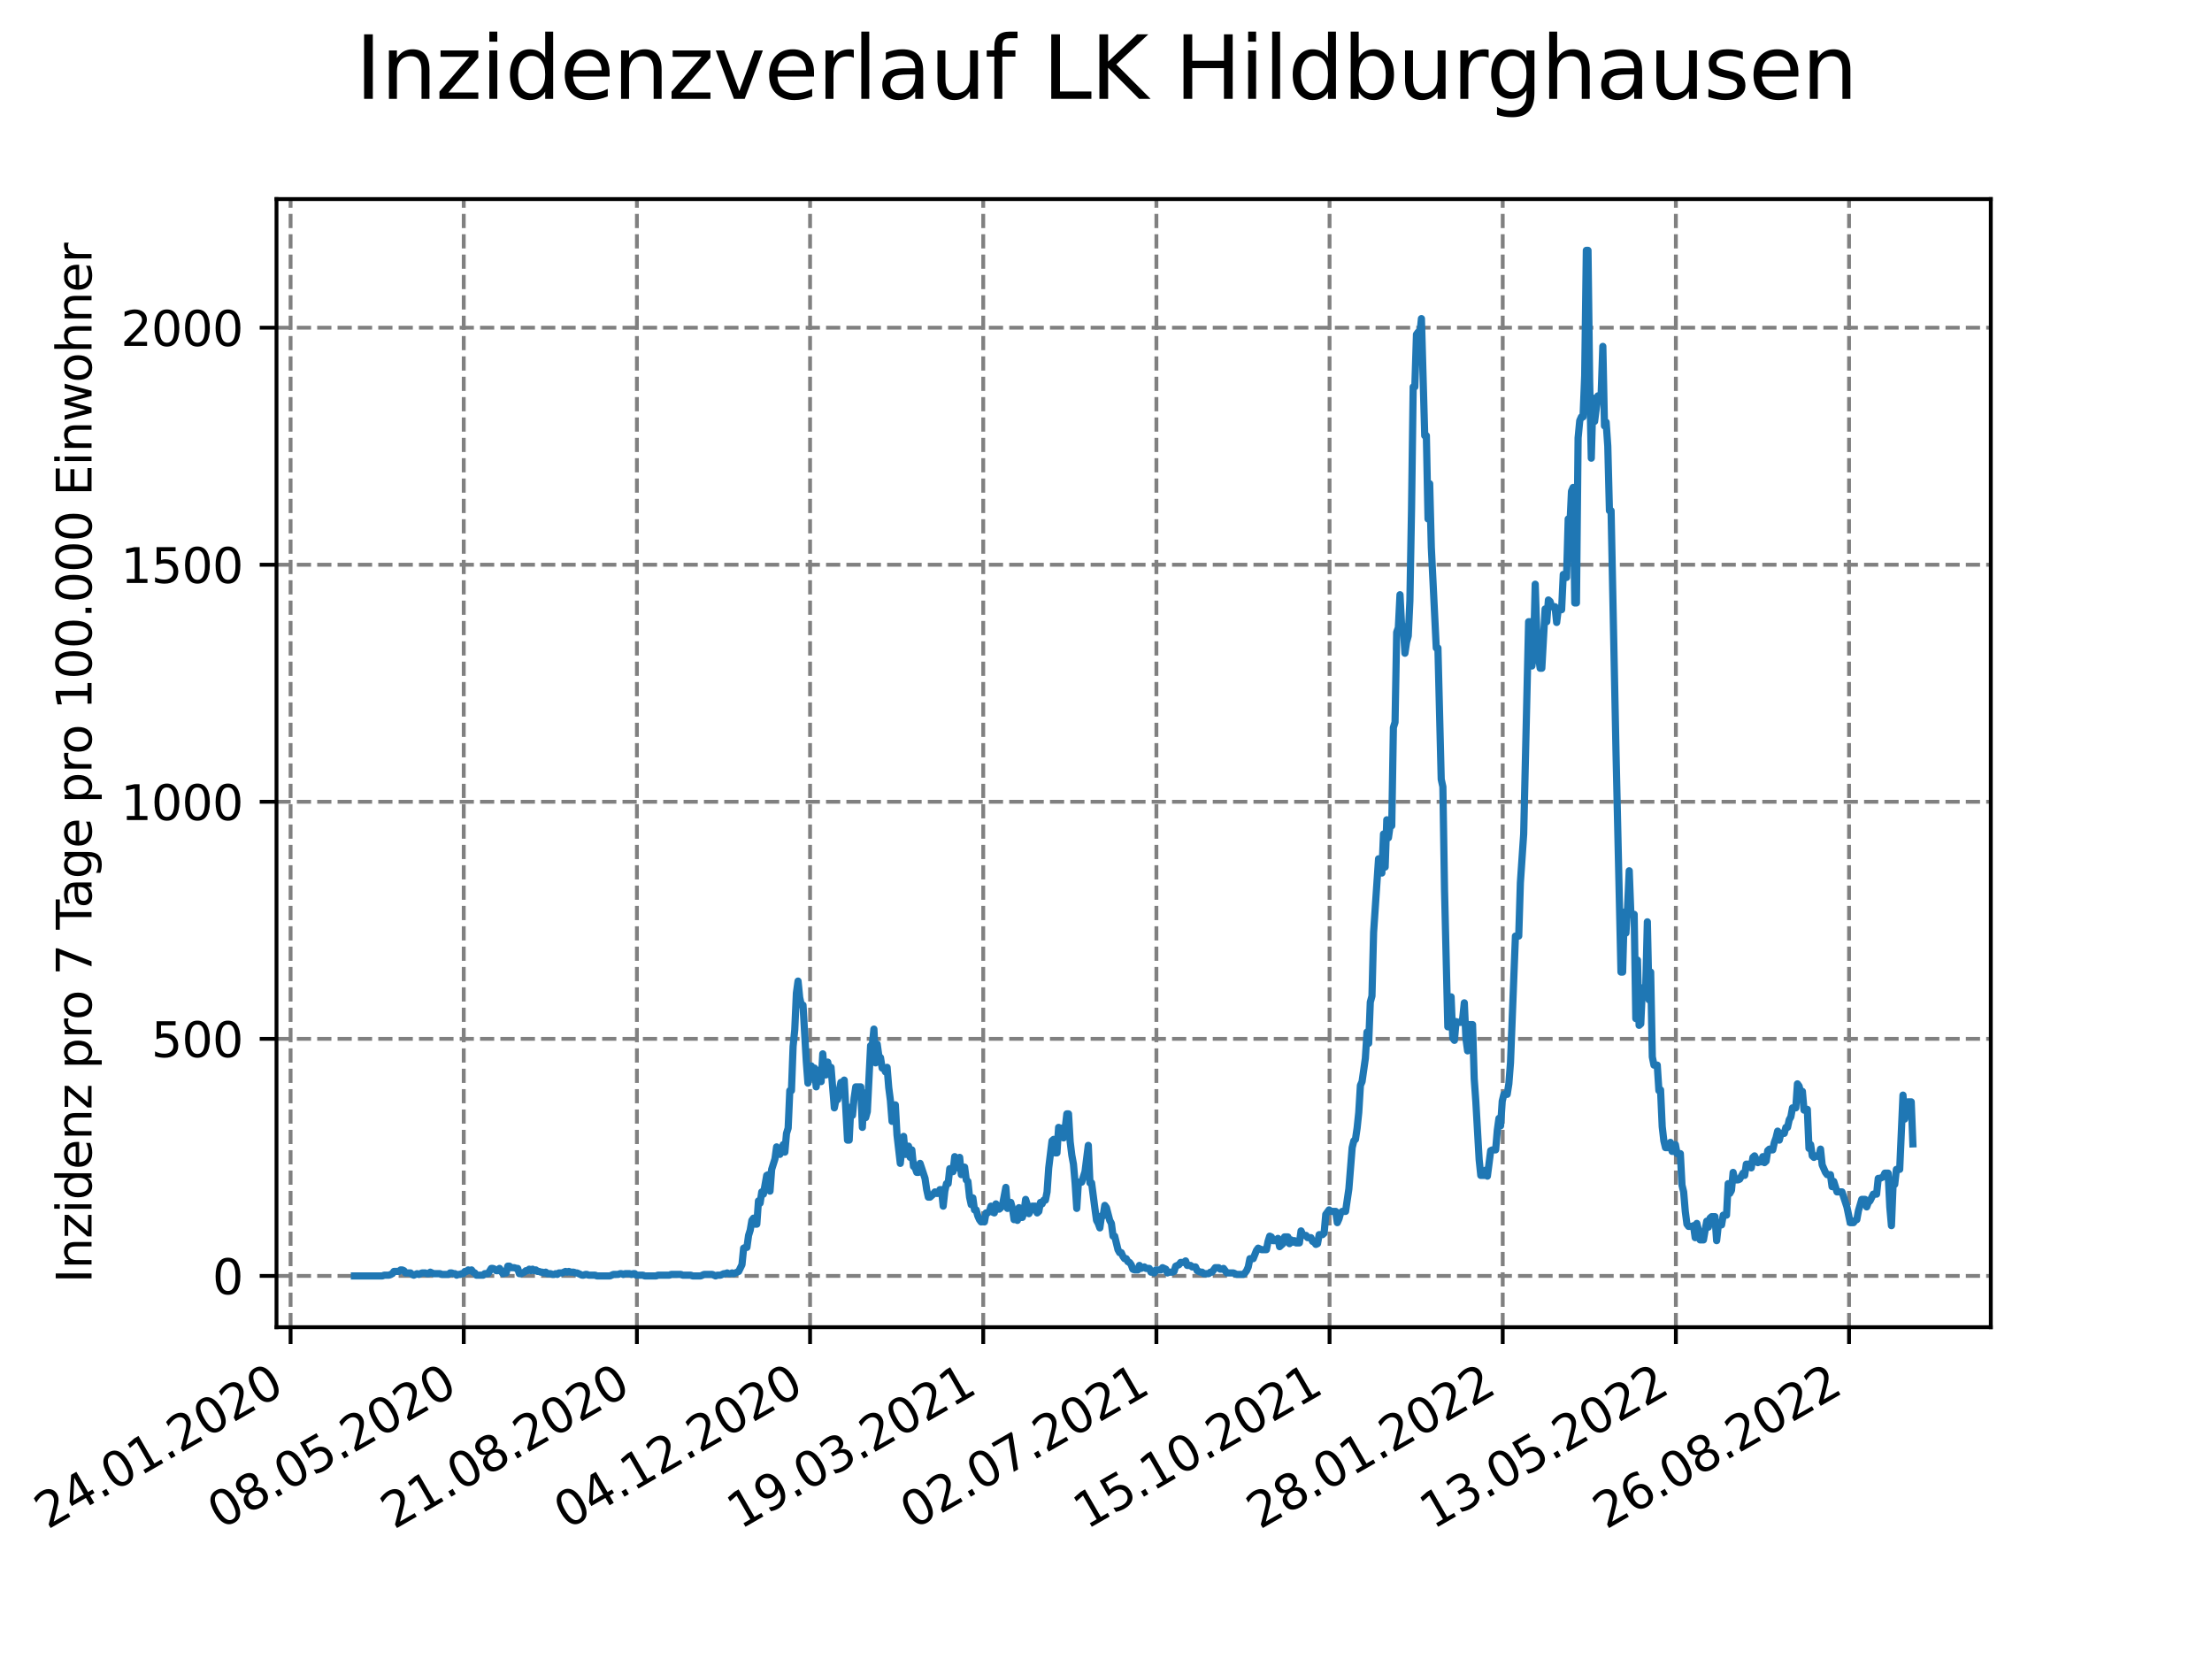 <?xml version="1.0" encoding="utf-8" standalone="no"?>
<!DOCTYPE svg PUBLIC "-//W3C//DTD SVG 1.1//EN"
  "http://www.w3.org/Graphics/SVG/1.1/DTD/svg11.dtd">
<svg xmlns:xlink="http://www.w3.org/1999/xlink" width="460.8pt" height="345.6pt" viewBox="0 0 460.8 345.6" xmlns="http://www.w3.org/2000/svg" version="1.1">
 <defs>
  <style type="text/css">*{stroke-linejoin: round; stroke-linecap: butt}</style>
 </defs>
 <g id="figure_1">
  <g id="patch_1">
   <path d="M 0 345.6 
L 460.8 345.6 
L 460.8 0 
L 0 0 
z
" style="fill: #ffffff"/>
  </g>
  <g id="axes_1">
   <g id="patch_2">
    <path d="M 57.6 276.48 
L 414.72 276.48 
L 414.72 41.472 
L 57.6 41.472 
z
" style="fill: #ffffff"/>
   </g>
   <g id="matplotlib.axis_1">
    <g id="xtick_1">
     <g id="line2d_1">
      <path d="M 60.534 276.48 
L 60.534 41.472 
" clip-path="url(#p75baddd32b)" style="fill: none; stroke-dasharray: 2.96,1.28; stroke-dashoffset: 0; stroke: #808080; stroke-width: 0.8"/>
     </g>
     <g id="line2d_2">
      <defs>
       <path id="m4b39d56ba1" d="M 0 0 
L 0 3.5 
" style="stroke: #000000; stroke-width: 0.8"/>
      </defs>
      <g>
       <use xlink:href="#m4b39d56ba1" x="60.534" y="276.48" style="stroke: #000000; stroke-width: 0.8"/>
      </g>
     </g>
     <g id="text_1">
      <!-- 24.01.2020 -->
      <g transform="translate(9.909 318.689) rotate(-30) scale(0.1 -0.1)">
       <defs>
        <path id="DejaVuSans-32" d="M 1228 531 
L 3431 531 
L 3431 0 
L 469 0 
L 469 531 
Q 828 903 1448 1529 
Q 2069 2156 2228 2338 
Q 2531 2678 2651 2914 
Q 2772 3150 2772 3378 
Q 2772 3750 2511 3984 
Q 2250 4219 1831 4219 
Q 1534 4219 1204 4116 
Q 875 4013 500 3803 
L 500 4441 
Q 881 4594 1212 4672 
Q 1544 4750 1819 4750 
Q 2544 4750 2975 4387 
Q 3406 4025 3406 3419 
Q 3406 3131 3298 2873 
Q 3191 2616 2906 2266 
Q 2828 2175 2409 1742 
Q 1991 1309 1228 531 
z
" transform="scale(0.016)"/>
        <path id="DejaVuSans-34" d="M 2419 4116 
L 825 1625 
L 2419 1625 
L 2419 4116 
z
M 2253 4666 
L 3047 4666 
L 3047 1625 
L 3713 1625 
L 3713 1100 
L 3047 1100 
L 3047 0 
L 2419 0 
L 2419 1100 
L 313 1100 
L 313 1709 
L 2253 4666 
z
" transform="scale(0.016)"/>
        <path id="DejaVuSans-2e" d="M 684 794 
L 1344 794 
L 1344 0 
L 684 0 
L 684 794 
z
" transform="scale(0.016)"/>
        <path id="DejaVuSans-30" d="M 2034 4250 
Q 1547 4250 1301 3770 
Q 1056 3291 1056 2328 
Q 1056 1369 1301 889 
Q 1547 409 2034 409 
Q 2525 409 2770 889 
Q 3016 1369 3016 2328 
Q 3016 3291 2770 3770 
Q 2525 4250 2034 4250 
z
M 2034 4750 
Q 2819 4750 3233 4129 
Q 3647 3509 3647 2328 
Q 3647 1150 3233 529 
Q 2819 -91 2034 -91 
Q 1250 -91 836 529 
Q 422 1150 422 2328 
Q 422 3509 836 4129 
Q 1250 4750 2034 4750 
z
" transform="scale(0.016)"/>
        <path id="DejaVuSans-31" d="M 794 531 
L 1825 531 
L 1825 4091 
L 703 3866 
L 703 4441 
L 1819 4666 
L 2450 4666 
L 2450 531 
L 3481 531 
L 3481 0 
L 794 0 
L 794 531 
z
" transform="scale(0.016)"/>
       </defs>
       <use xlink:href="#DejaVuSans-32"/>
       <use xlink:href="#DejaVuSans-34" x="63.623"/>
       <use xlink:href="#DejaVuSans-2e" x="127.246"/>
       <use xlink:href="#DejaVuSans-30" x="159.033"/>
       <use xlink:href="#DejaVuSans-31" x="222.656"/>
       <use xlink:href="#DejaVuSans-2e" x="286.279"/>
       <use xlink:href="#DejaVuSans-32" x="318.066"/>
       <use xlink:href="#DejaVuSans-30" x="381.689"/>
       <use xlink:href="#DejaVuSans-32" x="445.312"/>
       <use xlink:href="#DejaVuSans-30" x="508.936"/>
      </g>
     </g>
    </g>
    <g id="xtick_2">
     <g id="line2d_3">
      <path d="M 96.607 276.48 
L 96.607 41.472 
" clip-path="url(#p75baddd32b)" style="fill: none; stroke-dasharray: 2.96,1.28; stroke-dashoffset: 0; stroke: #808080; stroke-width: 0.8"/>
     </g>
     <g id="line2d_4">
      <g>
       <use xlink:href="#m4b39d56ba1" x="96.607" y="276.48" style="stroke: #000000; stroke-width: 0.8"/>
      </g>
     </g>
     <g id="text_2">
      <!-- 08.05.2020 -->
      <g transform="translate(45.982 318.689) rotate(-30) scale(0.1 -0.1)">
       <defs>
        <path id="DejaVuSans-38" d="M 2034 2216 
Q 1584 2216 1326 1975 
Q 1069 1734 1069 1313 
Q 1069 891 1326 650 
Q 1584 409 2034 409 
Q 2484 409 2743 651 
Q 3003 894 3003 1313 
Q 3003 1734 2745 1975 
Q 2488 2216 2034 2216 
z
M 1403 2484 
Q 997 2584 770 2862 
Q 544 3141 544 3541 
Q 544 4100 942 4425 
Q 1341 4750 2034 4750 
Q 2731 4750 3128 4425 
Q 3525 4100 3525 3541 
Q 3525 3141 3298 2862 
Q 3072 2584 2669 2484 
Q 3125 2378 3379 2068 
Q 3634 1759 3634 1313 
Q 3634 634 3220 271 
Q 2806 -91 2034 -91 
Q 1263 -91 848 271 
Q 434 634 434 1313 
Q 434 1759 690 2068 
Q 947 2378 1403 2484 
z
M 1172 3481 
Q 1172 3119 1398 2916 
Q 1625 2713 2034 2713 
Q 2441 2713 2670 2916 
Q 2900 3119 2900 3481 
Q 2900 3844 2670 4047 
Q 2441 4250 2034 4250 
Q 1625 4250 1398 4047 
Q 1172 3844 1172 3481 
z
" transform="scale(0.016)"/>
        <path id="DejaVuSans-35" d="M 691 4666 
L 3169 4666 
L 3169 4134 
L 1269 4134 
L 1269 2991 
Q 1406 3038 1543 3061 
Q 1681 3084 1819 3084 
Q 2600 3084 3056 2656 
Q 3513 2228 3513 1497 
Q 3513 744 3044 326 
Q 2575 -91 1722 -91 
Q 1428 -91 1123 -41 
Q 819 9 494 109 
L 494 744 
Q 775 591 1075 516 
Q 1375 441 1709 441 
Q 2250 441 2565 725 
Q 2881 1009 2881 1497 
Q 2881 1984 2565 2268 
Q 2250 2553 1709 2553 
Q 1456 2553 1204 2497 
Q 953 2441 691 2322 
L 691 4666 
z
" transform="scale(0.016)"/>
       </defs>
       <use xlink:href="#DejaVuSans-30"/>
       <use xlink:href="#DejaVuSans-38" x="63.623"/>
       <use xlink:href="#DejaVuSans-2e" x="127.246"/>
       <use xlink:href="#DejaVuSans-30" x="159.033"/>
       <use xlink:href="#DejaVuSans-35" x="222.656"/>
       <use xlink:href="#DejaVuSans-2e" x="286.279"/>
       <use xlink:href="#DejaVuSans-32" x="318.066"/>
       <use xlink:href="#DejaVuSans-30" x="381.689"/>
       <use xlink:href="#DejaVuSans-32" x="445.312"/>
       <use xlink:href="#DejaVuSans-30" x="508.936"/>
      </g>
     </g>
    </g>
    <g id="xtick_3">
     <g id="line2d_5">
      <path d="M 132.68 276.48 
L 132.68 41.472 
" clip-path="url(#p75baddd32b)" style="fill: none; stroke-dasharray: 2.96,1.28; stroke-dashoffset: 0; stroke: #808080; stroke-width: 0.8"/>
     </g>
     <g id="line2d_6">
      <g>
       <use xlink:href="#m4b39d56ba1" x="132.68" y="276.48" style="stroke: #000000; stroke-width: 0.8"/>
      </g>
     </g>
     <g id="text_3">
      <!-- 21.08.2020 -->
      <g transform="translate(82.055 318.689) rotate(-30) scale(0.1 -0.1)">
       <use xlink:href="#DejaVuSans-32"/>
       <use xlink:href="#DejaVuSans-31" x="63.623"/>
       <use xlink:href="#DejaVuSans-2e" x="127.246"/>
       <use xlink:href="#DejaVuSans-30" x="159.033"/>
       <use xlink:href="#DejaVuSans-38" x="222.656"/>
       <use xlink:href="#DejaVuSans-2e" x="286.279"/>
       <use xlink:href="#DejaVuSans-32" x="318.066"/>
       <use xlink:href="#DejaVuSans-30" x="381.689"/>
       <use xlink:href="#DejaVuSans-32" x="445.312"/>
       <use xlink:href="#DejaVuSans-30" x="508.936"/>
      </g>
     </g>
    </g>
    <g id="xtick_4">
     <g id="line2d_7">
      <path d="M 168.753 276.48 
L 168.753 41.472 
" clip-path="url(#p75baddd32b)" style="fill: none; stroke-dasharray: 2.96,1.28; stroke-dashoffset: 0; stroke: #808080; stroke-width: 0.8"/>
     </g>
     <g id="line2d_8">
      <g>
       <use xlink:href="#m4b39d56ba1" x="168.753" y="276.48" style="stroke: #000000; stroke-width: 0.8"/>
      </g>
     </g>
     <g id="text_4">
      <!-- 04.12.2020 -->
      <g transform="translate(118.127 318.689) rotate(-30) scale(0.1 -0.1)">
       <use xlink:href="#DejaVuSans-30"/>
       <use xlink:href="#DejaVuSans-34" x="63.623"/>
       <use xlink:href="#DejaVuSans-2e" x="127.246"/>
       <use xlink:href="#DejaVuSans-31" x="159.033"/>
       <use xlink:href="#DejaVuSans-32" x="222.656"/>
       <use xlink:href="#DejaVuSans-2e" x="286.279"/>
       <use xlink:href="#DejaVuSans-32" x="318.066"/>
       <use xlink:href="#DejaVuSans-30" x="381.689"/>
       <use xlink:href="#DejaVuSans-32" x="445.312"/>
       <use xlink:href="#DejaVuSans-30" x="508.936"/>
      </g>
     </g>
    </g>
    <g id="xtick_5">
     <g id="line2d_9">
      <path d="M 204.825 276.48 
L 204.825 41.472 
" clip-path="url(#p75baddd32b)" style="fill: none; stroke-dasharray: 2.96,1.28; stroke-dashoffset: 0; stroke: #808080; stroke-width: 0.8"/>
     </g>
     <g id="line2d_10">
      <g>
       <use xlink:href="#m4b39d56ba1" x="204.825" y="276.48" style="stroke: #000000; stroke-width: 0.8"/>
      </g>
     </g>
     <g id="text_5">
      <!-- 19.03.2021 -->
      <g transform="translate(154.2 318.689) rotate(-30) scale(0.1 -0.1)">
       <defs>
        <path id="DejaVuSans-39" d="M 703 97 
L 703 672 
Q 941 559 1184 500 
Q 1428 441 1663 441 
Q 2288 441 2617 861 
Q 2947 1281 2994 2138 
Q 2813 1869 2534 1725 
Q 2256 1581 1919 1581 
Q 1219 1581 811 2004 
Q 403 2428 403 3163 
Q 403 3881 828 4315 
Q 1253 4750 1959 4750 
Q 2769 4750 3195 4129 
Q 3622 3509 3622 2328 
Q 3622 1225 3098 567 
Q 2575 -91 1691 -91 
Q 1453 -91 1209 -44 
Q 966 3 703 97 
z
M 1959 2075 
Q 2384 2075 2632 2365 
Q 2881 2656 2881 3163 
Q 2881 3666 2632 3958 
Q 2384 4250 1959 4250 
Q 1534 4250 1286 3958 
Q 1038 3666 1038 3163 
Q 1038 2656 1286 2365 
Q 1534 2075 1959 2075 
z
" transform="scale(0.016)"/>
        <path id="DejaVuSans-33" d="M 2597 2516 
Q 3050 2419 3304 2112 
Q 3559 1806 3559 1356 
Q 3559 666 3084 287 
Q 2609 -91 1734 -91 
Q 1441 -91 1130 -33 
Q 819 25 488 141 
L 488 750 
Q 750 597 1062 519 
Q 1375 441 1716 441 
Q 2309 441 2620 675 
Q 2931 909 2931 1356 
Q 2931 1769 2642 2001 
Q 2353 2234 1838 2234 
L 1294 2234 
L 1294 2753 
L 1863 2753 
Q 2328 2753 2575 2939 
Q 2822 3125 2822 3475 
Q 2822 3834 2567 4026 
Q 2313 4219 1838 4219 
Q 1578 4219 1281 4162 
Q 984 4106 628 3988 
L 628 4550 
Q 988 4650 1302 4700 
Q 1616 4750 1894 4750 
Q 2613 4750 3031 4423 
Q 3450 4097 3450 3541 
Q 3450 3153 3228 2886 
Q 3006 2619 2597 2516 
z
" transform="scale(0.016)"/>
       </defs>
       <use xlink:href="#DejaVuSans-31"/>
       <use xlink:href="#DejaVuSans-39" x="63.623"/>
       <use xlink:href="#DejaVuSans-2e" x="127.246"/>
       <use xlink:href="#DejaVuSans-30" x="159.033"/>
       <use xlink:href="#DejaVuSans-33" x="222.656"/>
       <use xlink:href="#DejaVuSans-2e" x="286.279"/>
       <use xlink:href="#DejaVuSans-32" x="318.066"/>
       <use xlink:href="#DejaVuSans-30" x="381.689"/>
       <use xlink:href="#DejaVuSans-32" x="445.312"/>
       <use xlink:href="#DejaVuSans-31" x="508.936"/>
      </g>
     </g>
    </g>
    <g id="xtick_6">
     <g id="line2d_11">
      <path d="M 240.898 276.48 
L 240.898 41.472 
" clip-path="url(#p75baddd32b)" style="fill: none; stroke-dasharray: 2.96,1.28; stroke-dashoffset: 0; stroke: #808080; stroke-width: 0.8"/>
     </g>
     <g id="line2d_12">
      <g>
       <use xlink:href="#m4b39d56ba1" x="240.898" y="276.48" style="stroke: #000000; stroke-width: 0.8"/>
      </g>
     </g>
     <g id="text_6">
      <!-- 02.07.2021 -->
      <g transform="translate(190.273 318.689) rotate(-30) scale(0.1 -0.1)">
       <defs>
        <path id="DejaVuSans-37" d="M 525 4666 
L 3525 4666 
L 3525 4397 
L 1831 0 
L 1172 0 
L 2766 4134 
L 525 4134 
L 525 4666 
z
" transform="scale(0.016)"/>
       </defs>
       <use xlink:href="#DejaVuSans-30"/>
       <use xlink:href="#DejaVuSans-32" x="63.623"/>
       <use xlink:href="#DejaVuSans-2e" x="127.246"/>
       <use xlink:href="#DejaVuSans-30" x="159.033"/>
       <use xlink:href="#DejaVuSans-37" x="222.656"/>
       <use xlink:href="#DejaVuSans-2e" x="286.279"/>
       <use xlink:href="#DejaVuSans-32" x="318.066"/>
       <use xlink:href="#DejaVuSans-30" x="381.689"/>
       <use xlink:href="#DejaVuSans-32" x="445.312"/>
       <use xlink:href="#DejaVuSans-31" x="508.936"/>
      </g>
     </g>
    </g>
    <g id="xtick_7">
     <g id="line2d_13">
      <path d="M 276.971 276.48 
L 276.971 41.472 
" clip-path="url(#p75baddd32b)" style="fill: none; stroke-dasharray: 2.96,1.28; stroke-dashoffset: 0; stroke: #808080; stroke-width: 0.8"/>
     </g>
     <g id="line2d_14">
      <g>
       <use xlink:href="#m4b39d56ba1" x="276.971" y="276.48" style="stroke: #000000; stroke-width: 0.8"/>
      </g>
     </g>
     <g id="text_7">
      <!-- 15.10.2021 -->
      <g transform="translate(226.346 318.689) rotate(-30) scale(0.1 -0.1)">
       <use xlink:href="#DejaVuSans-31"/>
       <use xlink:href="#DejaVuSans-35" x="63.623"/>
       <use xlink:href="#DejaVuSans-2e" x="127.246"/>
       <use xlink:href="#DejaVuSans-31" x="159.033"/>
       <use xlink:href="#DejaVuSans-30" x="222.656"/>
       <use xlink:href="#DejaVuSans-2e" x="286.279"/>
       <use xlink:href="#DejaVuSans-32" x="318.066"/>
       <use xlink:href="#DejaVuSans-30" x="381.689"/>
       <use xlink:href="#DejaVuSans-32" x="445.312"/>
       <use xlink:href="#DejaVuSans-31" x="508.936"/>
      </g>
     </g>
    </g>
    <g id="xtick_8">
     <g id="line2d_15">
      <path d="M 313.044 276.48 
L 313.044 41.472 
" clip-path="url(#p75baddd32b)" style="fill: none; stroke-dasharray: 2.96,1.28; stroke-dashoffset: 0; stroke: #808080; stroke-width: 0.8"/>
     </g>
     <g id="line2d_16">
      <g>
       <use xlink:href="#m4b39d56ba1" x="313.044" y="276.48" style="stroke: #000000; stroke-width: 0.8"/>
      </g>
     </g>
     <g id="text_8">
      <!-- 28.01.2022 -->
      <g transform="translate(262.418 318.689) rotate(-30) scale(0.1 -0.1)">
       <use xlink:href="#DejaVuSans-32"/>
       <use xlink:href="#DejaVuSans-38" x="63.623"/>
       <use xlink:href="#DejaVuSans-2e" x="127.246"/>
       <use xlink:href="#DejaVuSans-30" x="159.033"/>
       <use xlink:href="#DejaVuSans-31" x="222.656"/>
       <use xlink:href="#DejaVuSans-2e" x="286.279"/>
       <use xlink:href="#DejaVuSans-32" x="318.066"/>
       <use xlink:href="#DejaVuSans-30" x="381.689"/>
       <use xlink:href="#DejaVuSans-32" x="445.312"/>
       <use xlink:href="#DejaVuSans-32" x="508.936"/>
      </g>
     </g>
    </g>
    <g id="xtick_9">
     <g id="line2d_17">
      <path d="M 349.116 276.48 
L 349.116 41.472 
" clip-path="url(#p75baddd32b)" style="fill: none; stroke-dasharray: 2.96,1.28; stroke-dashoffset: 0; stroke: #808080; stroke-width: 0.8"/>
     </g>
     <g id="line2d_18">
      <g>
       <use xlink:href="#m4b39d56ba1" x="349.116" y="276.48" style="stroke: #000000; stroke-width: 0.8"/>
      </g>
     </g>
     <g id="text_9">
      <!-- 13.05.2022 -->
      <g transform="translate(298.491 318.689) rotate(-30) scale(0.1 -0.1)">
       <use xlink:href="#DejaVuSans-31"/>
       <use xlink:href="#DejaVuSans-33" x="63.623"/>
       <use xlink:href="#DejaVuSans-2e" x="127.246"/>
       <use xlink:href="#DejaVuSans-30" x="159.033"/>
       <use xlink:href="#DejaVuSans-35" x="222.656"/>
       <use xlink:href="#DejaVuSans-2e" x="286.279"/>
       <use xlink:href="#DejaVuSans-32" x="318.066"/>
       <use xlink:href="#DejaVuSans-30" x="381.689"/>
       <use xlink:href="#DejaVuSans-32" x="445.312"/>
       <use xlink:href="#DejaVuSans-32" x="508.936"/>
      </g>
     </g>
    </g>
    <g id="xtick_10">
     <g id="line2d_19">
      <path d="M 385.189 276.48 
L 385.189 41.472 
" clip-path="url(#p75baddd32b)" style="fill: none; stroke-dasharray: 2.96,1.28; stroke-dashoffset: 0; stroke: #808080; stroke-width: 0.8"/>
     </g>
     <g id="line2d_20">
      <g>
       <use xlink:href="#m4b39d56ba1" x="385.189" y="276.48" style="stroke: #000000; stroke-width: 0.8"/>
      </g>
     </g>
     <g id="text_10">
      <!-- 26.08.2022 -->
      <g transform="translate(334.564 318.689) rotate(-30) scale(0.1 -0.1)">
       <defs>
        <path id="DejaVuSans-36" d="M 2113 2584 
Q 1688 2584 1439 2293 
Q 1191 2003 1191 1497 
Q 1191 994 1439 701 
Q 1688 409 2113 409 
Q 2538 409 2786 701 
Q 3034 994 3034 1497 
Q 3034 2003 2786 2293 
Q 2538 2584 2113 2584 
z
M 3366 4563 
L 3366 3988 
Q 3128 4100 2886 4159 
Q 2644 4219 2406 4219 
Q 1781 4219 1451 3797 
Q 1122 3375 1075 2522 
Q 1259 2794 1537 2939 
Q 1816 3084 2150 3084 
Q 2853 3084 3261 2657 
Q 3669 2231 3669 1497 
Q 3669 778 3244 343 
Q 2819 -91 2113 -91 
Q 1303 -91 875 529 
Q 447 1150 447 2328 
Q 447 3434 972 4092 
Q 1497 4750 2381 4750 
Q 2619 4750 2861 4703 
Q 3103 4656 3366 4563 
z
" transform="scale(0.016)"/>
       </defs>
       <use xlink:href="#DejaVuSans-32"/>
       <use xlink:href="#DejaVuSans-36" x="63.623"/>
       <use xlink:href="#DejaVuSans-2e" x="127.246"/>
       <use xlink:href="#DejaVuSans-30" x="159.033"/>
       <use xlink:href="#DejaVuSans-38" x="222.656"/>
       <use xlink:href="#DejaVuSans-2e" x="286.279"/>
       <use xlink:href="#DejaVuSans-32" x="318.066"/>
       <use xlink:href="#DejaVuSans-30" x="381.689"/>
       <use xlink:href="#DejaVuSans-32" x="445.312"/>
       <use xlink:href="#DejaVuSans-32" x="508.936"/>
      </g>
     </g>
    </g>
   </g>
   <g id="matplotlib.axis_2">
    <g id="ytick_1">
     <g id="line2d_21">
      <path d="M 57.6 265.798 
L 414.72 265.798 
" clip-path="url(#p75baddd32b)" style="fill: none; stroke-dasharray: 2.96,1.28; stroke-dashoffset: 0; stroke: #808080; stroke-width: 0.8"/>
     </g>
     <g id="line2d_22">
      <defs>
       <path id="m4023668c8b" d="M 0 0 
L -3.5 0 
" style="stroke: #000000; stroke-width: 0.8"/>
      </defs>
      <g>
       <use xlink:href="#m4023668c8b" x="57.6" y="265.798" style="stroke: #000000; stroke-width: 0.8"/>
      </g>
     </g>
     <g id="text_11">
      <!-- 0 -->
      <g transform="translate(44.237 269.597) scale(0.1 -0.1)">
       <use xlink:href="#DejaVuSans-30"/>
      </g>
     </g>
    </g>
    <g id="ytick_2">
     <g id="line2d_23">
      <path d="M 57.6 216.414 
L 414.72 216.414 
" clip-path="url(#p75baddd32b)" style="fill: none; stroke-dasharray: 2.96,1.28; stroke-dashoffset: 0; stroke: #808080; stroke-width: 0.8"/>
     </g>
     <g id="line2d_24">
      <g>
       <use xlink:href="#m4023668c8b" x="57.6" y="216.414" style="stroke: #000000; stroke-width: 0.8"/>
      </g>
     </g>
     <g id="text_12">
      <!-- 500 -->
      <g transform="translate(31.512 220.213) scale(0.1 -0.1)">
       <use xlink:href="#DejaVuSans-35"/>
       <use xlink:href="#DejaVuSans-30" x="63.623"/>
       <use xlink:href="#DejaVuSans-30" x="127.246"/>
      </g>
     </g>
    </g>
    <g id="ytick_3">
     <g id="line2d_25">
      <path d="M 57.6 167.029 
L 414.72 167.029 
" clip-path="url(#p75baddd32b)" style="fill: none; stroke-dasharray: 2.96,1.28; stroke-dashoffset: 0; stroke: #808080; stroke-width: 0.8"/>
     </g>
     <g id="line2d_26">
      <g>
       <use xlink:href="#m4023668c8b" x="57.6" y="167.029" style="stroke: #000000; stroke-width: 0.8"/>
      </g>
     </g>
     <g id="text_13">
      <!-- 1000 -->
      <g transform="translate(25.15 170.829) scale(0.1 -0.1)">
       <use xlink:href="#DejaVuSans-31"/>
       <use xlink:href="#DejaVuSans-30" x="63.623"/>
       <use xlink:href="#DejaVuSans-30" x="127.246"/>
       <use xlink:href="#DejaVuSans-30" x="190.869"/>
      </g>
     </g>
    </g>
    <g id="ytick_4">
     <g id="line2d_27">
      <path d="M 57.6 117.645 
L 414.72 117.645 
" clip-path="url(#p75baddd32b)" style="fill: none; stroke-dasharray: 2.96,1.28; stroke-dashoffset: 0; stroke: #808080; stroke-width: 0.8"/>
     </g>
     <g id="line2d_28">
      <g>
       <use xlink:href="#m4023668c8b" x="57.6" y="117.645" style="stroke: #000000; stroke-width: 0.8"/>
      </g>
     </g>
     <g id="text_14">
      <!-- 1500 -->
      <g transform="translate(25.15 121.444) scale(0.1 -0.1)">
       <use xlink:href="#DejaVuSans-31"/>
       <use xlink:href="#DejaVuSans-35" x="63.623"/>
       <use xlink:href="#DejaVuSans-30" x="127.246"/>
       <use xlink:href="#DejaVuSans-30" x="190.869"/>
      </g>
     </g>
    </g>
    <g id="ytick_5">
     <g id="line2d_29">
      <path d="M 57.6 68.261 
L 414.72 68.261 
" clip-path="url(#p75baddd32b)" style="fill: none; stroke-dasharray: 2.96,1.28; stroke-dashoffset: 0; stroke: #808080; stroke-width: 0.8"/>
     </g>
     <g id="line2d_30">
      <g>
       <use xlink:href="#m4023668c8b" x="57.6" y="68.261" style="stroke: #000000; stroke-width: 0.8"/>
      </g>
     </g>
     <g id="text_15">
      <!-- 2000 -->
      <g transform="translate(25.15 72.06) scale(0.1 -0.1)">
       <use xlink:href="#DejaVuSans-32"/>
       <use xlink:href="#DejaVuSans-30" x="63.623"/>
       <use xlink:href="#DejaVuSans-30" x="127.246"/>
       <use xlink:href="#DejaVuSans-30" x="190.869"/>
      </g>
     </g>
    </g>
    <g id="text_16">
     <!-- Inzidenz pro 7 Tage pro 100.000 Einwohner -->
     <g transform="translate(19.07 267.301) rotate(-90) scale(0.1 -0.1)">
      <defs>
       <path id="DejaVuSans-49" d="M 628 4666 
L 1259 4666 
L 1259 0 
L 628 0 
L 628 4666 
z
" transform="scale(0.016)"/>
       <path id="DejaVuSans-6e" d="M 3513 2113 
L 3513 0 
L 2938 0 
L 2938 2094 
Q 2938 2591 2744 2837 
Q 2550 3084 2163 3084 
Q 1697 3084 1428 2787 
Q 1159 2491 1159 1978 
L 1159 0 
L 581 0 
L 581 3500 
L 1159 3500 
L 1159 2956 
Q 1366 3272 1645 3428 
Q 1925 3584 2291 3584 
Q 2894 3584 3203 3211 
Q 3513 2838 3513 2113 
z
" transform="scale(0.016)"/>
       <path id="DejaVuSans-7a" d="M 353 3500 
L 3084 3500 
L 3084 2975 
L 922 459 
L 3084 459 
L 3084 0 
L 275 0 
L 275 525 
L 2438 3041 
L 353 3041 
L 353 3500 
z
" transform="scale(0.016)"/>
       <path id="DejaVuSans-69" d="M 603 3500 
L 1178 3500 
L 1178 0 
L 603 0 
L 603 3500 
z
M 603 4863 
L 1178 4863 
L 1178 4134 
L 603 4134 
L 603 4863 
z
" transform="scale(0.016)"/>
       <path id="DejaVuSans-64" d="M 2906 2969 
L 2906 4863 
L 3481 4863 
L 3481 0 
L 2906 0 
L 2906 525 
Q 2725 213 2448 61 
Q 2172 -91 1784 -91 
Q 1150 -91 751 415 
Q 353 922 353 1747 
Q 353 2572 751 3078 
Q 1150 3584 1784 3584 
Q 2172 3584 2448 3432 
Q 2725 3281 2906 2969 
z
M 947 1747 
Q 947 1113 1208 752 
Q 1469 391 1925 391 
Q 2381 391 2643 752 
Q 2906 1113 2906 1747 
Q 2906 2381 2643 2742 
Q 2381 3103 1925 3103 
Q 1469 3103 1208 2742 
Q 947 2381 947 1747 
z
" transform="scale(0.016)"/>
       <path id="DejaVuSans-65" d="M 3597 1894 
L 3597 1613 
L 953 1613 
Q 991 1019 1311 708 
Q 1631 397 2203 397 
Q 2534 397 2845 478 
Q 3156 559 3463 722 
L 3463 178 
Q 3153 47 2828 -22 
Q 2503 -91 2169 -91 
Q 1331 -91 842 396 
Q 353 884 353 1716 
Q 353 2575 817 3079 
Q 1281 3584 2069 3584 
Q 2775 3584 3186 3129 
Q 3597 2675 3597 1894 
z
M 3022 2063 
Q 3016 2534 2758 2815 
Q 2500 3097 2075 3097 
Q 1594 3097 1305 2825 
Q 1016 2553 972 2059 
L 3022 2063 
z
" transform="scale(0.016)"/>
       <path id="DejaVuSans-20" transform="scale(0.016)"/>
       <path id="DejaVuSans-70" d="M 1159 525 
L 1159 -1331 
L 581 -1331 
L 581 3500 
L 1159 3500 
L 1159 2969 
Q 1341 3281 1617 3432 
Q 1894 3584 2278 3584 
Q 2916 3584 3314 3078 
Q 3713 2572 3713 1747 
Q 3713 922 3314 415 
Q 2916 -91 2278 -91 
Q 1894 -91 1617 61 
Q 1341 213 1159 525 
z
M 3116 1747 
Q 3116 2381 2855 2742 
Q 2594 3103 2138 3103 
Q 1681 3103 1420 2742 
Q 1159 2381 1159 1747 
Q 1159 1113 1420 752 
Q 1681 391 2138 391 
Q 2594 391 2855 752 
Q 3116 1113 3116 1747 
z
" transform="scale(0.016)"/>
       <path id="DejaVuSans-72" d="M 2631 2963 
Q 2534 3019 2420 3045 
Q 2306 3072 2169 3072 
Q 1681 3072 1420 2755 
Q 1159 2438 1159 1844 
L 1159 0 
L 581 0 
L 581 3500 
L 1159 3500 
L 1159 2956 
Q 1341 3275 1631 3429 
Q 1922 3584 2338 3584 
Q 2397 3584 2469 3576 
Q 2541 3569 2628 3553 
L 2631 2963 
z
" transform="scale(0.016)"/>
       <path id="DejaVuSans-6f" d="M 1959 3097 
Q 1497 3097 1228 2736 
Q 959 2375 959 1747 
Q 959 1119 1226 758 
Q 1494 397 1959 397 
Q 2419 397 2687 759 
Q 2956 1122 2956 1747 
Q 2956 2369 2687 2733 
Q 2419 3097 1959 3097 
z
M 1959 3584 
Q 2709 3584 3137 3096 
Q 3566 2609 3566 1747 
Q 3566 888 3137 398 
Q 2709 -91 1959 -91 
Q 1206 -91 779 398 
Q 353 888 353 1747 
Q 353 2609 779 3096 
Q 1206 3584 1959 3584 
z
" transform="scale(0.016)"/>
       <path id="DejaVuSans-54" d="M -19 4666 
L 3928 4666 
L 3928 4134 
L 2272 4134 
L 2272 0 
L 1638 0 
L 1638 4134 
L -19 4134 
L -19 4666 
z
" transform="scale(0.016)"/>
       <path id="DejaVuSans-61" d="M 2194 1759 
Q 1497 1759 1228 1600 
Q 959 1441 959 1056 
Q 959 750 1161 570 
Q 1363 391 1709 391 
Q 2188 391 2477 730 
Q 2766 1069 2766 1631 
L 2766 1759 
L 2194 1759 
z
M 3341 1997 
L 3341 0 
L 2766 0 
L 2766 531 
Q 2569 213 2275 61 
Q 1981 -91 1556 -91 
Q 1019 -91 701 211 
Q 384 513 384 1019 
Q 384 1609 779 1909 
Q 1175 2209 1959 2209 
L 2766 2209 
L 2766 2266 
Q 2766 2663 2505 2880 
Q 2244 3097 1772 3097 
Q 1472 3097 1187 3025 
Q 903 2953 641 2809 
L 641 3341 
Q 956 3463 1253 3523 
Q 1550 3584 1831 3584 
Q 2591 3584 2966 3190 
Q 3341 2797 3341 1997 
z
" transform="scale(0.016)"/>
       <path id="DejaVuSans-67" d="M 2906 1791 
Q 2906 2416 2648 2759 
Q 2391 3103 1925 3103 
Q 1463 3103 1205 2759 
Q 947 2416 947 1791 
Q 947 1169 1205 825 
Q 1463 481 1925 481 
Q 2391 481 2648 825 
Q 2906 1169 2906 1791 
z
M 3481 434 
Q 3481 -459 3084 -895 
Q 2688 -1331 1869 -1331 
Q 1566 -1331 1297 -1286 
Q 1028 -1241 775 -1147 
L 775 -588 
Q 1028 -725 1275 -790 
Q 1522 -856 1778 -856 
Q 2344 -856 2625 -561 
Q 2906 -266 2906 331 
L 2906 616 
Q 2728 306 2450 153 
Q 2172 0 1784 0 
Q 1141 0 747 490 
Q 353 981 353 1791 
Q 353 2603 747 3093 
Q 1141 3584 1784 3584 
Q 2172 3584 2450 3431 
Q 2728 3278 2906 2969 
L 2906 3500 
L 3481 3500 
L 3481 434 
z
" transform="scale(0.016)"/>
       <path id="DejaVuSans-45" d="M 628 4666 
L 3578 4666 
L 3578 4134 
L 1259 4134 
L 1259 2753 
L 3481 2753 
L 3481 2222 
L 1259 2222 
L 1259 531 
L 3634 531 
L 3634 0 
L 628 0 
L 628 4666 
z
" transform="scale(0.016)"/>
       <path id="DejaVuSans-77" d="M 269 3500 
L 844 3500 
L 1563 769 
L 2278 3500 
L 2956 3500 
L 3675 769 
L 4391 3500 
L 4966 3500 
L 4050 0 
L 3372 0 
L 2619 2869 
L 1863 0 
L 1184 0 
L 269 3500 
z
" transform="scale(0.016)"/>
       <path id="DejaVuSans-68" d="M 3513 2113 
L 3513 0 
L 2938 0 
L 2938 2094 
Q 2938 2591 2744 2837 
Q 2550 3084 2163 3084 
Q 1697 3084 1428 2787 
Q 1159 2491 1159 1978 
L 1159 0 
L 581 0 
L 581 4863 
L 1159 4863 
L 1159 2956 
Q 1366 3272 1645 3428 
Q 1925 3584 2291 3584 
Q 2894 3584 3203 3211 
Q 3513 2838 3513 2113 
z
" transform="scale(0.016)"/>
      </defs>
      <use xlink:href="#DejaVuSans-49"/>
      <use xlink:href="#DejaVuSans-6e" x="29.492"/>
      <use xlink:href="#DejaVuSans-7a" x="92.871"/>
      <use xlink:href="#DejaVuSans-69" x="145.361"/>
      <use xlink:href="#DejaVuSans-64" x="173.145"/>
      <use xlink:href="#DejaVuSans-65" x="236.621"/>
      <use xlink:href="#DejaVuSans-6e" x="298.145"/>
      <use xlink:href="#DejaVuSans-7a" x="361.523"/>
      <use xlink:href="#DejaVuSans-20" x="414.014"/>
      <use xlink:href="#DejaVuSans-70" x="445.801"/>
      <use xlink:href="#DejaVuSans-72" x="509.277"/>
      <use xlink:href="#DejaVuSans-6f" x="548.141"/>
      <use xlink:href="#DejaVuSans-20" x="609.322"/>
      <use xlink:href="#DejaVuSans-37" x="641.109"/>
      <use xlink:href="#DejaVuSans-20" x="704.732"/>
      <use xlink:href="#DejaVuSans-54" x="736.52"/>
      <use xlink:href="#DejaVuSans-61" x="781.104"/>
      <use xlink:href="#DejaVuSans-67" x="842.383"/>
      <use xlink:href="#DejaVuSans-65" x="905.859"/>
      <use xlink:href="#DejaVuSans-20" x="967.383"/>
      <use xlink:href="#DejaVuSans-70" x="999.17"/>
      <use xlink:href="#DejaVuSans-72" x="1062.646"/>
      <use xlink:href="#DejaVuSans-6f" x="1101.51"/>
      <use xlink:href="#DejaVuSans-20" x="1162.691"/>
      <use xlink:href="#DejaVuSans-31" x="1194.479"/>
      <use xlink:href="#DejaVuSans-30" x="1258.102"/>
      <use xlink:href="#DejaVuSans-30" x="1321.725"/>
      <use xlink:href="#DejaVuSans-2e" x="1385.348"/>
      <use xlink:href="#DejaVuSans-30" x="1417.135"/>
      <use xlink:href="#DejaVuSans-30" x="1480.758"/>
      <use xlink:href="#DejaVuSans-30" x="1544.381"/>
      <use xlink:href="#DejaVuSans-20" x="1608.004"/>
      <use xlink:href="#DejaVuSans-45" x="1639.791"/>
      <use xlink:href="#DejaVuSans-69" x="1702.975"/>
      <use xlink:href="#DejaVuSans-6e" x="1730.758"/>
      <use xlink:href="#DejaVuSans-77" x="1794.137"/>
      <use xlink:href="#DejaVuSans-6f" x="1875.924"/>
      <use xlink:href="#DejaVuSans-68" x="1937.105"/>
      <use xlink:href="#DejaVuSans-6e" x="2000.484"/>
      <use xlink:href="#DejaVuSans-65" x="2063.863"/>
      <use xlink:href="#DejaVuSans-72" x="2125.387"/>
     </g>
    </g>
   </g>
   <g id="line2d_31">
    <path d="M 73.833 265.798 
L 79.673 265.798 
L 80.017 265.642 
L 81.047 265.642 
L 81.734 265.329 
L 82.078 264.86 
L 83.109 264.86 
L 83.452 264.548 
L 83.796 264.548 
L 84.139 264.704 
L 84.483 265.173 
L 85.513 265.173 
L 85.857 265.485 
L 86.201 265.642 
L 86.888 265.329 
L 87.231 265.485 
L 87.918 265.173 
L 88.605 265.173 
L 88.949 265.329 
L 89.292 265.329 
L 89.636 265.016 
L 90.323 265.329 
L 91.697 265.329 
L 92.041 265.485 
L 93.415 265.485 
L 93.759 265.173 
L 94.102 265.173 
L 94.446 265.329 
L 94.789 265.329 
L 95.133 265.642 
L 95.476 265.485 
L 95.82 265.485 
L 96.163 265.329 
L 96.507 265.329 
L 96.851 264.86 
L 97.194 264.86 
L 97.538 264.548 
L 97.881 264.704 
L 98.225 264.548 
L 98.568 265.016 
L 98.912 265.173 
L 99.255 265.642 
L 100.63 265.642 
L 100.973 265.329 
L 101.66 265.329 
L 102.347 264.235 
L 102.691 264.235 
L 103.034 264.391 
L 103.378 264.704 
L 103.722 264.704 
L 104.065 264.235 
L 104.752 265.329 
L 105.096 265.173 
L 105.439 265.173 
L 105.783 263.766 
L 106.126 263.766 
L 106.47 264.079 
L 107.157 264.079 
L 107.501 264.235 
L 107.844 264.235 
L 108.188 265.329 
L 108.531 265.329 
L 109.218 265.016 
L 109.562 264.704 
L 109.905 264.704 
L 110.249 264.391 
L 110.593 264.704 
L 110.936 264.391 
L 111.28 264.704 
L 111.623 264.548 
L 111.967 264.86 
L 112.31 264.86 
L 112.654 265.016 
L 112.997 265.016 
L 113.341 265.173 
L 113.685 265.016 
L 114.028 265.329 
L 114.715 265.329 
L 115.059 265.485 
L 115.402 265.485 
L 115.746 265.329 
L 116.089 265.485 
L 116.433 265.173 
L 117.12 265.173 
L 117.807 264.86 
L 118.151 265.016 
L 118.494 264.86 
L 118.838 265.016 
L 119.525 265.016 
L 119.868 265.173 
L 120.212 265.173 
L 121.243 265.642 
L 121.586 265.642 
L 121.93 265.485 
L 122.273 265.485 
L 122.617 265.642 
L 123.991 265.642 
L 124.335 265.798 
L 127.083 265.798 
L 127.77 265.485 
L 128.801 265.485 
L 129.144 265.329 
L 129.488 265.329 
L 129.831 265.485 
L 130.175 265.329 
L 131.206 265.329 
L 131.549 265.485 
L 131.893 265.329 
L 132.236 265.329 
L 132.58 265.642 
L 133.954 265.642 
L 134.297 265.798 
L 136.702 265.798 
L 137.046 265.642 
L 139.451 265.642 
L 139.794 265.485 
L 141.856 265.485 
L 142.199 265.642 
L 143.917 265.642 
L 144.26 265.798 
L 145.978 265.798 
L 146.665 265.485 
L 148.383 265.485 
L 149.07 265.798 
L 149.414 265.642 
L 150.101 265.642 
L 150.788 265.329 
L 151.131 265.329 
L 151.475 265.173 
L 151.819 265.329 
L 152.162 265.329 
L 152.506 265.173 
L 152.849 265.329 
L 153.88 264.86 
L 154.567 263.454 
L 154.91 260.015 
L 155.254 259.859 
L 155.598 259.859 
L 155.941 257.358 
L 156.285 256.264 
L 156.628 254.233 
L 156.972 253.764 
L 157.315 255.014 
L 157.659 255.014 
L 158.002 250.169 
L 158.346 250.638 
L 158.69 248.294 
L 159.033 248.763 
L 159.72 244.855 
L 160.064 244.699 
L 160.407 248.137 
L 160.751 243.605 
L 161.438 241.417 
L 161.781 238.917 
L 162.125 240.167 
L 162.469 240.479 
L 162.812 239.854 
L 163.156 238.448 
L 163.499 240.011 
L 163.843 236.103 
L 164.186 235.009 
L 164.53 227.195 
L 164.873 227.195 
L 165.217 217.974 
L 165.561 214.536 
L 165.904 206.878 
L 166.248 204.377 
L 166.591 207.816 
L 166.935 209.378 
L 167.278 209.378 
L 167.965 221.1 
L 168.309 225.632 
L 168.996 222.038 
L 169.34 222.506 
L 169.683 222.506 
L 170.027 226.414 
L 170.37 222.975 
L 170.714 223.6 
L 171.057 225.32 
L 171.401 219.537 
L 171.744 223.913 
L 172.088 223.913 
L 172.432 221.256 
L 172.775 223.132 
L 173.119 222.35 
L 173.806 230.79 
L 174.149 229.07 
L 174.493 229.07 
L 175.18 225.476 
L 175.523 225.476 
L 175.867 225.007 
L 176.554 237.51 
L 176.898 237.51 
L 177.241 230.633 
L 177.585 232.353 
L 177.928 228.758 
L 178.272 226.414 
L 179.303 226.414 
L 179.646 234.853 
L 179.99 227.664 
L 180.333 232.821 
L 180.677 231.571 
L 181.364 217.818 
L 181.707 217.818 
L 182.051 214.38 
L 182.394 221.412 
L 182.738 217.505 
L 183.082 220.006 
L 183.425 220.318 
L 183.769 222.506 
L 184.112 222.506 
L 184.456 223.288 
L 184.799 222.35 
L 185.143 226.57 
L 185.486 229.227 
L 185.83 233.603 
L 186.174 230.164 
L 186.517 230.164 
L 186.861 236.416 
L 187.548 242.355 
L 187.891 238.917 
L 188.235 236.729 
L 188.578 240.479 
L 188.922 240.479 
L 189.265 238.76 
L 189.609 241.105 
L 189.953 239.542 
L 190.296 242.98 
L 190.64 243.293 
L 190.983 244.23 
L 191.327 244.23 
L 191.67 242.355 
L 192.701 245.481 
L 193.045 247.825 
L 193.388 249.388 
L 193.732 249.388 
L 194.419 248.763 
L 194.762 248.294 
L 195.106 248.606 
L 195.449 248.606 
L 195.793 247.825 
L 196.136 247.825 
L 196.48 251.263 
L 196.824 248.137 
L 197.167 246.575 
L 197.511 246.575 
L 197.854 243.449 
L 198.198 244.074 
L 198.541 244.074 
L 198.885 240.948 
L 199.228 243.293 
L 199.572 241.73 
L 199.915 241.105 
L 200.259 244.699 
L 200.603 243.136 
L 200.946 243.136 
L 201.29 245.793 
L 201.633 246.106 
L 201.977 249.388 
L 202.32 250.951 
L 202.664 249.544 
L 203.007 252.045 
L 203.351 252.045 
L 203.695 253.295 
L 204.038 254.076 
L 204.382 254.545 
L 204.725 254.389 
L 205.069 254.545 
L 205.412 252.67 
L 205.756 252.67 
L 206.099 252.357 
L 206.443 251.263 
L 206.786 252.513 
L 207.13 252.67 
L 207.474 250.794 
L 207.817 251.888 
L 208.161 251.888 
L 208.504 251.576 
L 208.848 250.951 
L 209.535 247.356 
L 209.878 251.732 
L 210.222 250.482 
L 210.566 250.482 
L 210.909 251.732 
L 211.253 254.076 
L 211.596 253.92 
L 211.94 254.233 
L 212.283 251.576 
L 212.627 253.607 
L 212.97 253.607 
L 213.314 252.513 
L 213.657 249.857 
L 214.001 250.951 
L 214.345 252.826 
L 214.688 252.201 
L 215.032 251.263 
L 215.719 251.263 
L 216.062 252.67 
L 216.406 252.357 
L 216.749 250.482 
L 217.093 250.794 
L 217.437 250.013 
L 217.78 250.013 
L 218.124 248.294 
L 218.467 243.293 
L 219.154 237.666 
L 219.498 237.354 
L 219.841 240.167 
L 220.185 240.167 
L 220.528 234.853 
L 220.872 235.791 
L 221.216 235.009 
L 221.559 237.041 
L 221.903 235.009 
L 222.246 232.04 
L 222.59 232.04 
L 222.933 237.823 
L 223.277 240.636 
L 223.62 242.511 
L 223.964 246.418 
L 224.308 251.732 
L 224.651 246.262 
L 225.338 246.262 
L 226.025 244.074 
L 226.712 238.604 
L 227.056 246.418 
L 227.399 246.418 
L 228.087 251.732 
L 228.43 254.233 
L 228.774 254.858 
L 229.117 255.795 
L 229.461 253.295 
L 229.804 253.295 
L 230.148 251.107 
L 230.491 251.576 
L 231.179 254.233 
L 231.522 254.858 
L 231.866 257.515 
L 232.209 257.515 
L 232.896 260.328 
L 233.24 260.953 
L 233.583 260.953 
L 233.927 261.734 
L 234.27 262.203 
L 234.614 262.203 
L 234.958 262.828 
L 235.301 262.985 
L 235.645 263.454 
L 235.988 264.391 
L 236.332 264.548 
L 237.019 264.548 
L 237.362 263.61 
L 237.706 264.235 
L 238.393 263.922 
L 238.737 264.235 
L 239.424 264.235 
L 239.767 265.016 
L 240.111 265.016 
L 240.454 265.173 
L 240.798 264.548 
L 241.829 264.548 
L 242.172 264.079 
L 242.859 264.391 
L 243.203 265.173 
L 243.546 265.016 
L 244.233 265.016 
L 244.577 264.86 
L 244.921 263.766 
L 245.608 263.454 
L 245.951 262.985 
L 246.638 262.985 
L 246.982 262.672 
L 247.325 263.61 
L 248.012 263.61 
L 248.356 263.922 
L 249.043 263.922 
L 249.387 264.704 
L 250.074 265.016 
L 250.417 265.016 
L 250.761 265.329 
L 251.792 265.329 
L 252.135 265.016 
L 252.479 265.016 
L 253.166 264.079 
L 253.853 264.079 
L 254.196 264.391 
L 254.54 264.391 
L 254.883 264.235 
L 255.571 265.173 
L 256.945 265.173 
L 257.632 265.485 
L 259.006 265.485 
L 259.35 265.173 
L 259.693 264.704 
L 260.037 263.922 
L 260.38 262.203 
L 261.067 262.203 
L 261.754 260.484 
L 262.098 260.015 
L 262.785 260.328 
L 263.816 260.328 
L 264.159 258.609 
L 264.503 257.515 
L 264.846 257.671 
L 265.19 258.452 
L 265.877 258.452 
L 266.221 257.983 
L 266.564 259.703 
L 267.251 259.077 
L 267.595 257.671 
L 268.282 257.671 
L 268.625 259.077 
L 268.969 258.296 
L 269.313 258.765 
L 269.656 258.452 
L 270 258.921 
L 270.687 258.921 
L 271.03 256.421 
L 271.374 257.202 
L 271.717 257.358 
L 272.061 257.358 
L 272.405 257.827 
L 273.092 257.827 
L 273.435 258.609 
L 273.779 258.765 
L 274.122 259.234 
L 274.466 259.077 
L 274.809 257.202 
L 275.496 257.202 
L 275.84 256.889 
L 276.184 252.982 
L 276.871 252.045 
L 277.214 252.357 
L 278.245 252.357 
L 278.588 254.701 
L 278.932 253.92 
L 279.275 252.67 
L 279.619 252.357 
L 280.306 252.357 
L 280.993 247.669 
L 281.68 239.073 
L 282.024 237.666 
L 282.367 237.354 
L 282.711 235.009 
L 283.055 231.727 
L 283.398 226.101 
L 283.742 225.32 
L 284.429 220.475 
L 284.772 215.005 
L 285.116 217.349 
L 285.459 208.753 
L 285.803 207.503 
L 286.146 194.219 
L 287.177 178.903 
L 287.521 178.903 
L 287.864 181.872 
L 288.208 173.745 
L 288.551 180.622 
L 288.895 170.776 
L 289.238 174.527 
L 289.582 172.026 
L 289.926 172.026 
L 290.269 151.552 
L 290.613 150.458 
L 290.956 131.704 
L 291.3 130.766 
L 291.643 123.89 
L 291.987 130.454 
L 292.33 130.454 
L 292.674 136.08 
L 293.017 133.736 
L 293.361 132.485 
L 293.705 125.14 
L 294.048 106.073 
L 294.392 80.598 
L 294.735 80.598 
L 295.079 69.658 
L 295.422 69.189 
L 295.766 69.815 
L 296.109 66.376 
L 296.797 90.757 
L 297.14 90.757 
L 297.484 108.105 
L 297.827 100.759 
L 298.171 114.044 
L 299.201 134.986 
L 299.545 134.986 
L 300.232 162.336 
L 300.576 163.899 
L 300.919 185.31 
L 301.606 213.911 
L 301.95 213.911 
L 302.293 207.659 
L 302.637 216.255 
L 302.98 216.724 
L 303.324 212.817 
L 303.668 212.973 
L 304.355 212.973 
L 304.698 212.192 
L 305.042 208.91 
L 305.385 216.411 
L 305.729 218.912 
L 306.072 213.442 
L 306.759 213.442 
L 307.103 224.694 
L 307.447 229.539 
L 308.134 241.573 
L 308.477 244.855 
L 309.164 244.855 
L 309.508 243.761 
L 309.851 245.012 
L 310.539 239.698 
L 310.882 239.542 
L 311.569 239.542 
L 311.913 235.478 
L 312.256 232.978 
L 312.6 234.541 
L 312.943 229.383 
L 313.287 227.976 
L 313.974 227.976 
L 314.318 225.788 
L 314.661 221.412 
L 315.692 195 
L 316.379 195 
L 316.722 183.904 
L 317.41 173.745 
L 318.44 129.516 
L 318.784 129.516 
L 319.127 138.737 
L 319.471 135.611 
L 319.814 121.702 
L 320.158 132.329 
L 320.501 136.861 
L 320.845 139.206 
L 321.189 139.206 
L 321.876 126.859 
L 322.219 129.516 
L 322.563 124.984 
L 322.906 125.296 
L 323.25 126.39 
L 323.937 126.39 
L 324.281 129.672 
L 324.624 126.859 
L 324.968 126.703 
L 325.311 127.015 
L 325.655 119.67 
L 325.998 119.67 
L 326.342 120.295 
L 326.685 108.105 
L 327.029 109.668 
L 327.372 102.322 
L 327.716 101.541 
L 328.06 125.609 
L 328.403 125.609 
L 328.747 91.226 
L 329.09 87.631 
L 329.434 86.85 
L 329.777 86.85 
L 330.121 78.254 
L 330.464 52.154 
L 330.808 52.154 
L 331.152 79.348 
L 331.495 95.446 
L 331.839 82.943 
L 332.182 87.788 
L 332.869 82.474 
L 333.213 82.474 
L 333.556 82.005 
L 333.9 72.159 
L 334.243 88.725 
L 334.587 87.944 
L 334.931 92.945 
L 335.274 106.386 
L 335.618 106.386 
L 336.648 156.866 
L 337.679 202.502 
L 338.023 202.502 
L 338.366 189.999 
L 338.71 194.375 
L 339.053 189.061 
L 339.397 181.403 
L 339.74 190.468 
L 340.427 190.468 
L 340.771 212.192 
L 341.114 200.001 
L 341.458 213.598 
L 341.802 213.286 
L 342.145 205.784 
L 342.832 205.784 
L 343.176 192.031 
L 343.519 208.284 
L 343.863 202.502 
L 344.206 220.162 
L 344.55 221.881 
L 345.237 221.881 
L 345.581 227.195 
L 345.924 227.039 
L 346.268 234.697 
L 346.611 237.666 
L 346.955 239.073 
L 347.642 239.073 
L 347.985 237.979 
L 348.329 239.854 
L 348.673 239.854 
L 349.016 238.448 
L 349.36 240.323 
L 350.047 240.323 
L 350.39 246.887 
L 350.734 248.294 
L 351.077 252.357 
L 351.421 255.014 
L 351.765 255.483 
L 352.452 255.483 
L 352.795 255.327 
L 353.139 257.827 
L 353.482 254.858 
L 353.826 256.264 
L 354.169 258.296 
L 354.856 258.296 
L 355.544 254.389 
L 355.887 255.639 
L 356.231 253.764 
L 356.574 253.451 
L 357.261 253.451 
L 357.605 258.452 
L 357.948 255.327 
L 358.292 254.701 
L 358.635 255.17 
L 358.979 253.139 
L 359.666 253.139 
L 360.01 246.575 
L 360.353 248.606 
L 360.697 247.981 
L 361.04 244.23 
L 361.384 245.793 
L 362.071 245.793 
L 362.415 245.637 
L 363.102 244.387 
L 363.445 244.855 
L 363.789 242.511 
L 364.476 242.511 
L 364.819 243.293 
L 365.163 241.105 
L 365.506 240.792 
L 366.194 242.199 
L 366.537 242.042 
L 366.881 242.042 
L 367.224 240.948 
L 367.568 242.199 
L 367.911 241.886 
L 368.255 239.698 
L 368.598 239.385 
L 368.942 239.542 
L 369.286 239.542 
L 369.629 237.979 
L 369.973 237.041 
L 370.316 235.635 
L 370.66 237.51 
L 371.003 236.103 
L 371.69 236.103 
L 372.034 234.853 
L 372.377 234.853 
L 372.721 233.29 
L 373.065 232.665 
L 373.408 230.79 
L 374.095 230.79 
L 374.439 225.788 
L 374.782 226.257 
L 375.126 227.664 
L 375.469 227.351 
L 375.813 231.259 
L 376.157 231.259 
L 376.5 231.102 
L 376.844 239.229 
L 377.187 238.448 
L 377.531 240.792 
L 377.874 241.105 
L 378.218 240.792 
L 378.561 240.792 
L 378.905 240.948 
L 379.248 239.385 
L 379.592 242.667 
L 380.279 244.23 
L 380.623 244.699 
L 381.31 244.699 
L 381.653 247.2 
L 381.997 246.106 
L 382.684 248.294 
L 383.715 248.294 
L 384.745 251.419 
L 385.432 254.701 
L 386.119 254.701 
L 386.463 254.233 
L 386.807 254.076 
L 387.15 252.201 
L 387.837 249.857 
L 388.524 249.857 
L 388.868 251.419 
L 389.211 250.482 
L 389.555 250.169 
L 390.242 248.763 
L 390.929 248.763 
L 391.273 245.481 
L 391.616 245.481 
L 392.303 245.168 
L 392.647 244.387 
L 393.334 244.387 
L 393.678 251.419 
L 394.021 255.327 
L 394.365 246.731 
L 394.708 246.731 
L 395.052 243.605 
L 395.739 243.605 
L 396.426 228.133 
L 396.77 233.134 
L 397.113 230.633 
L 397.457 229.539 
L 398.144 229.539 
L 398.487 238.291 
L 398.487 238.291 
" clip-path="url(#p75baddd32b)" style="fill: none; stroke: #1f77b4; stroke-width: 1.5; stroke-linecap: square"/>
   </g>
   <g id="patch_3">
    <path d="M 57.6 276.48 
L 57.6 41.472 
" style="fill: none; stroke: #000000; stroke-width: 0.8; stroke-linejoin: miter; stroke-linecap: square"/>
   </g>
   <g id="patch_4">
    <path d="M 414.72 276.48 
L 414.72 41.472 
" style="fill: none; stroke: #000000; stroke-width: 0.8; stroke-linejoin: miter; stroke-linecap: square"/>
   </g>
   <g id="patch_5">
    <path d="M 57.6 276.48 
L 414.72 276.48 
" style="fill: none; stroke: #000000; stroke-width: 0.8; stroke-linejoin: miter; stroke-linecap: square"/>
   </g>
   <g id="patch_6">
    <path d="M 57.6 41.472 
L 414.72 41.472 
" style="fill: none; stroke: #000000; stroke-width: 0.8; stroke-linejoin: miter; stroke-linecap: square"/>
   </g>
  </g>
  <g id="text_17">
   <!-- Inzidenzverlauf LK Hildburghausen -->
   <g transform="translate(74.04 20.589) scale(0.18 -0.18)">
    <defs>
     <path id="DejaVuSans-76" d="M 191 3500 
L 800 3500 
L 1894 563 
L 2988 3500 
L 3597 3500 
L 2284 0 
L 1503 0 
L 191 3500 
z
" transform="scale(0.016)"/>
     <path id="DejaVuSans-6c" d="M 603 4863 
L 1178 4863 
L 1178 0 
L 603 0 
L 603 4863 
z
" transform="scale(0.016)"/>
     <path id="DejaVuSans-75" d="M 544 1381 
L 544 3500 
L 1119 3500 
L 1119 1403 
Q 1119 906 1312 657 
Q 1506 409 1894 409 
Q 2359 409 2629 706 
Q 2900 1003 2900 1516 
L 2900 3500 
L 3475 3500 
L 3475 0 
L 2900 0 
L 2900 538 
Q 2691 219 2414 64 
Q 2138 -91 1772 -91 
Q 1169 -91 856 284 
Q 544 659 544 1381 
z
M 1991 3584 
L 1991 3584 
z
" transform="scale(0.016)"/>
     <path id="DejaVuSans-66" d="M 2375 4863 
L 2375 4384 
L 1825 4384 
Q 1516 4384 1395 4259 
Q 1275 4134 1275 3809 
L 1275 3500 
L 2222 3500 
L 2222 3053 
L 1275 3053 
L 1275 0 
L 697 0 
L 697 3053 
L 147 3053 
L 147 3500 
L 697 3500 
L 697 3744 
Q 697 4328 969 4595 
Q 1241 4863 1831 4863 
L 2375 4863 
z
" transform="scale(0.016)"/>
     <path id="DejaVuSans-4c" d="M 628 4666 
L 1259 4666 
L 1259 531 
L 3531 531 
L 3531 0 
L 628 0 
L 628 4666 
z
" transform="scale(0.016)"/>
     <path id="DejaVuSans-4b" d="M 628 4666 
L 1259 4666 
L 1259 2694 
L 3353 4666 
L 4166 4666 
L 1850 2491 
L 4331 0 
L 3500 0 
L 1259 2247 
L 1259 0 
L 628 0 
L 628 4666 
z
" transform="scale(0.016)"/>
     <path id="DejaVuSans-48" d="M 628 4666 
L 1259 4666 
L 1259 2753 
L 3553 2753 
L 3553 4666 
L 4184 4666 
L 4184 0 
L 3553 0 
L 3553 2222 
L 1259 2222 
L 1259 0 
L 628 0 
L 628 4666 
z
" transform="scale(0.016)"/>
     <path id="DejaVuSans-62" d="M 3116 1747 
Q 3116 2381 2855 2742 
Q 2594 3103 2138 3103 
Q 1681 3103 1420 2742 
Q 1159 2381 1159 1747 
Q 1159 1113 1420 752 
Q 1681 391 2138 391 
Q 2594 391 2855 752 
Q 3116 1113 3116 1747 
z
M 1159 2969 
Q 1341 3281 1617 3432 
Q 1894 3584 2278 3584 
Q 2916 3584 3314 3078 
Q 3713 2572 3713 1747 
Q 3713 922 3314 415 
Q 2916 -91 2278 -91 
Q 1894 -91 1617 61 
Q 1341 213 1159 525 
L 1159 0 
L 581 0 
L 581 4863 
L 1159 4863 
L 1159 2969 
z
" transform="scale(0.016)"/>
     <path id="DejaVuSans-73" d="M 2834 3397 
L 2834 2853 
Q 2591 2978 2328 3040 
Q 2066 3103 1784 3103 
Q 1356 3103 1142 2972 
Q 928 2841 928 2578 
Q 928 2378 1081 2264 
Q 1234 2150 1697 2047 
L 1894 2003 
Q 2506 1872 2764 1633 
Q 3022 1394 3022 966 
Q 3022 478 2636 193 
Q 2250 -91 1575 -91 
Q 1294 -91 989 -36 
Q 684 19 347 128 
L 347 722 
Q 666 556 975 473 
Q 1284 391 1588 391 
Q 1994 391 2212 530 
Q 2431 669 2431 922 
Q 2431 1156 2273 1281 
Q 2116 1406 1581 1522 
L 1381 1569 
Q 847 1681 609 1914 
Q 372 2147 372 2553 
Q 372 3047 722 3315 
Q 1072 3584 1716 3584 
Q 2034 3584 2315 3537 
Q 2597 3491 2834 3397 
z
" transform="scale(0.016)"/>
    </defs>
    <use xlink:href="#DejaVuSans-49"/>
    <use xlink:href="#DejaVuSans-6e" x="29.492"/>
    <use xlink:href="#DejaVuSans-7a" x="92.871"/>
    <use xlink:href="#DejaVuSans-69" x="145.361"/>
    <use xlink:href="#DejaVuSans-64" x="173.145"/>
    <use xlink:href="#DejaVuSans-65" x="236.621"/>
    <use xlink:href="#DejaVuSans-6e" x="298.145"/>
    <use xlink:href="#DejaVuSans-7a" x="361.523"/>
    <use xlink:href="#DejaVuSans-76" x="414.014"/>
    <use xlink:href="#DejaVuSans-65" x="473.193"/>
    <use xlink:href="#DejaVuSans-72" x="534.717"/>
    <use xlink:href="#DejaVuSans-6c" x="575.83"/>
    <use xlink:href="#DejaVuSans-61" x="603.613"/>
    <use xlink:href="#DejaVuSans-75" x="664.893"/>
    <use xlink:href="#DejaVuSans-66" x="728.271"/>
    <use xlink:href="#DejaVuSans-20" x="763.477"/>
    <use xlink:href="#DejaVuSans-4c" x="795.264"/>
    <use xlink:href="#DejaVuSans-4b" x="850.977"/>
    <use xlink:href="#DejaVuSans-20" x="916.553"/>
    <use xlink:href="#DejaVuSans-48" x="948.34"/>
    <use xlink:href="#DejaVuSans-69" x="1023.535"/>
    <use xlink:href="#DejaVuSans-6c" x="1051.318"/>
    <use xlink:href="#DejaVuSans-64" x="1079.102"/>
    <use xlink:href="#DejaVuSans-62" x="1142.578"/>
    <use xlink:href="#DejaVuSans-75" x="1206.055"/>
    <use xlink:href="#DejaVuSans-72" x="1269.434"/>
    <use xlink:href="#DejaVuSans-67" x="1308.797"/>
    <use xlink:href="#DejaVuSans-68" x="1372.273"/>
    <use xlink:href="#DejaVuSans-61" x="1435.652"/>
    <use xlink:href="#DejaVuSans-75" x="1496.932"/>
    <use xlink:href="#DejaVuSans-73" x="1560.311"/>
    <use xlink:href="#DejaVuSans-65" x="1612.41"/>
    <use xlink:href="#DejaVuSans-6e" x="1673.934"/>
   </g>
  </g>
 </g>
 <defs>
  <clipPath id="p75baddd32b">
   <rect x="57.6" y="41.472" width="357.12" height="235.008"/>
  </clipPath>
 </defs>
</svg>
